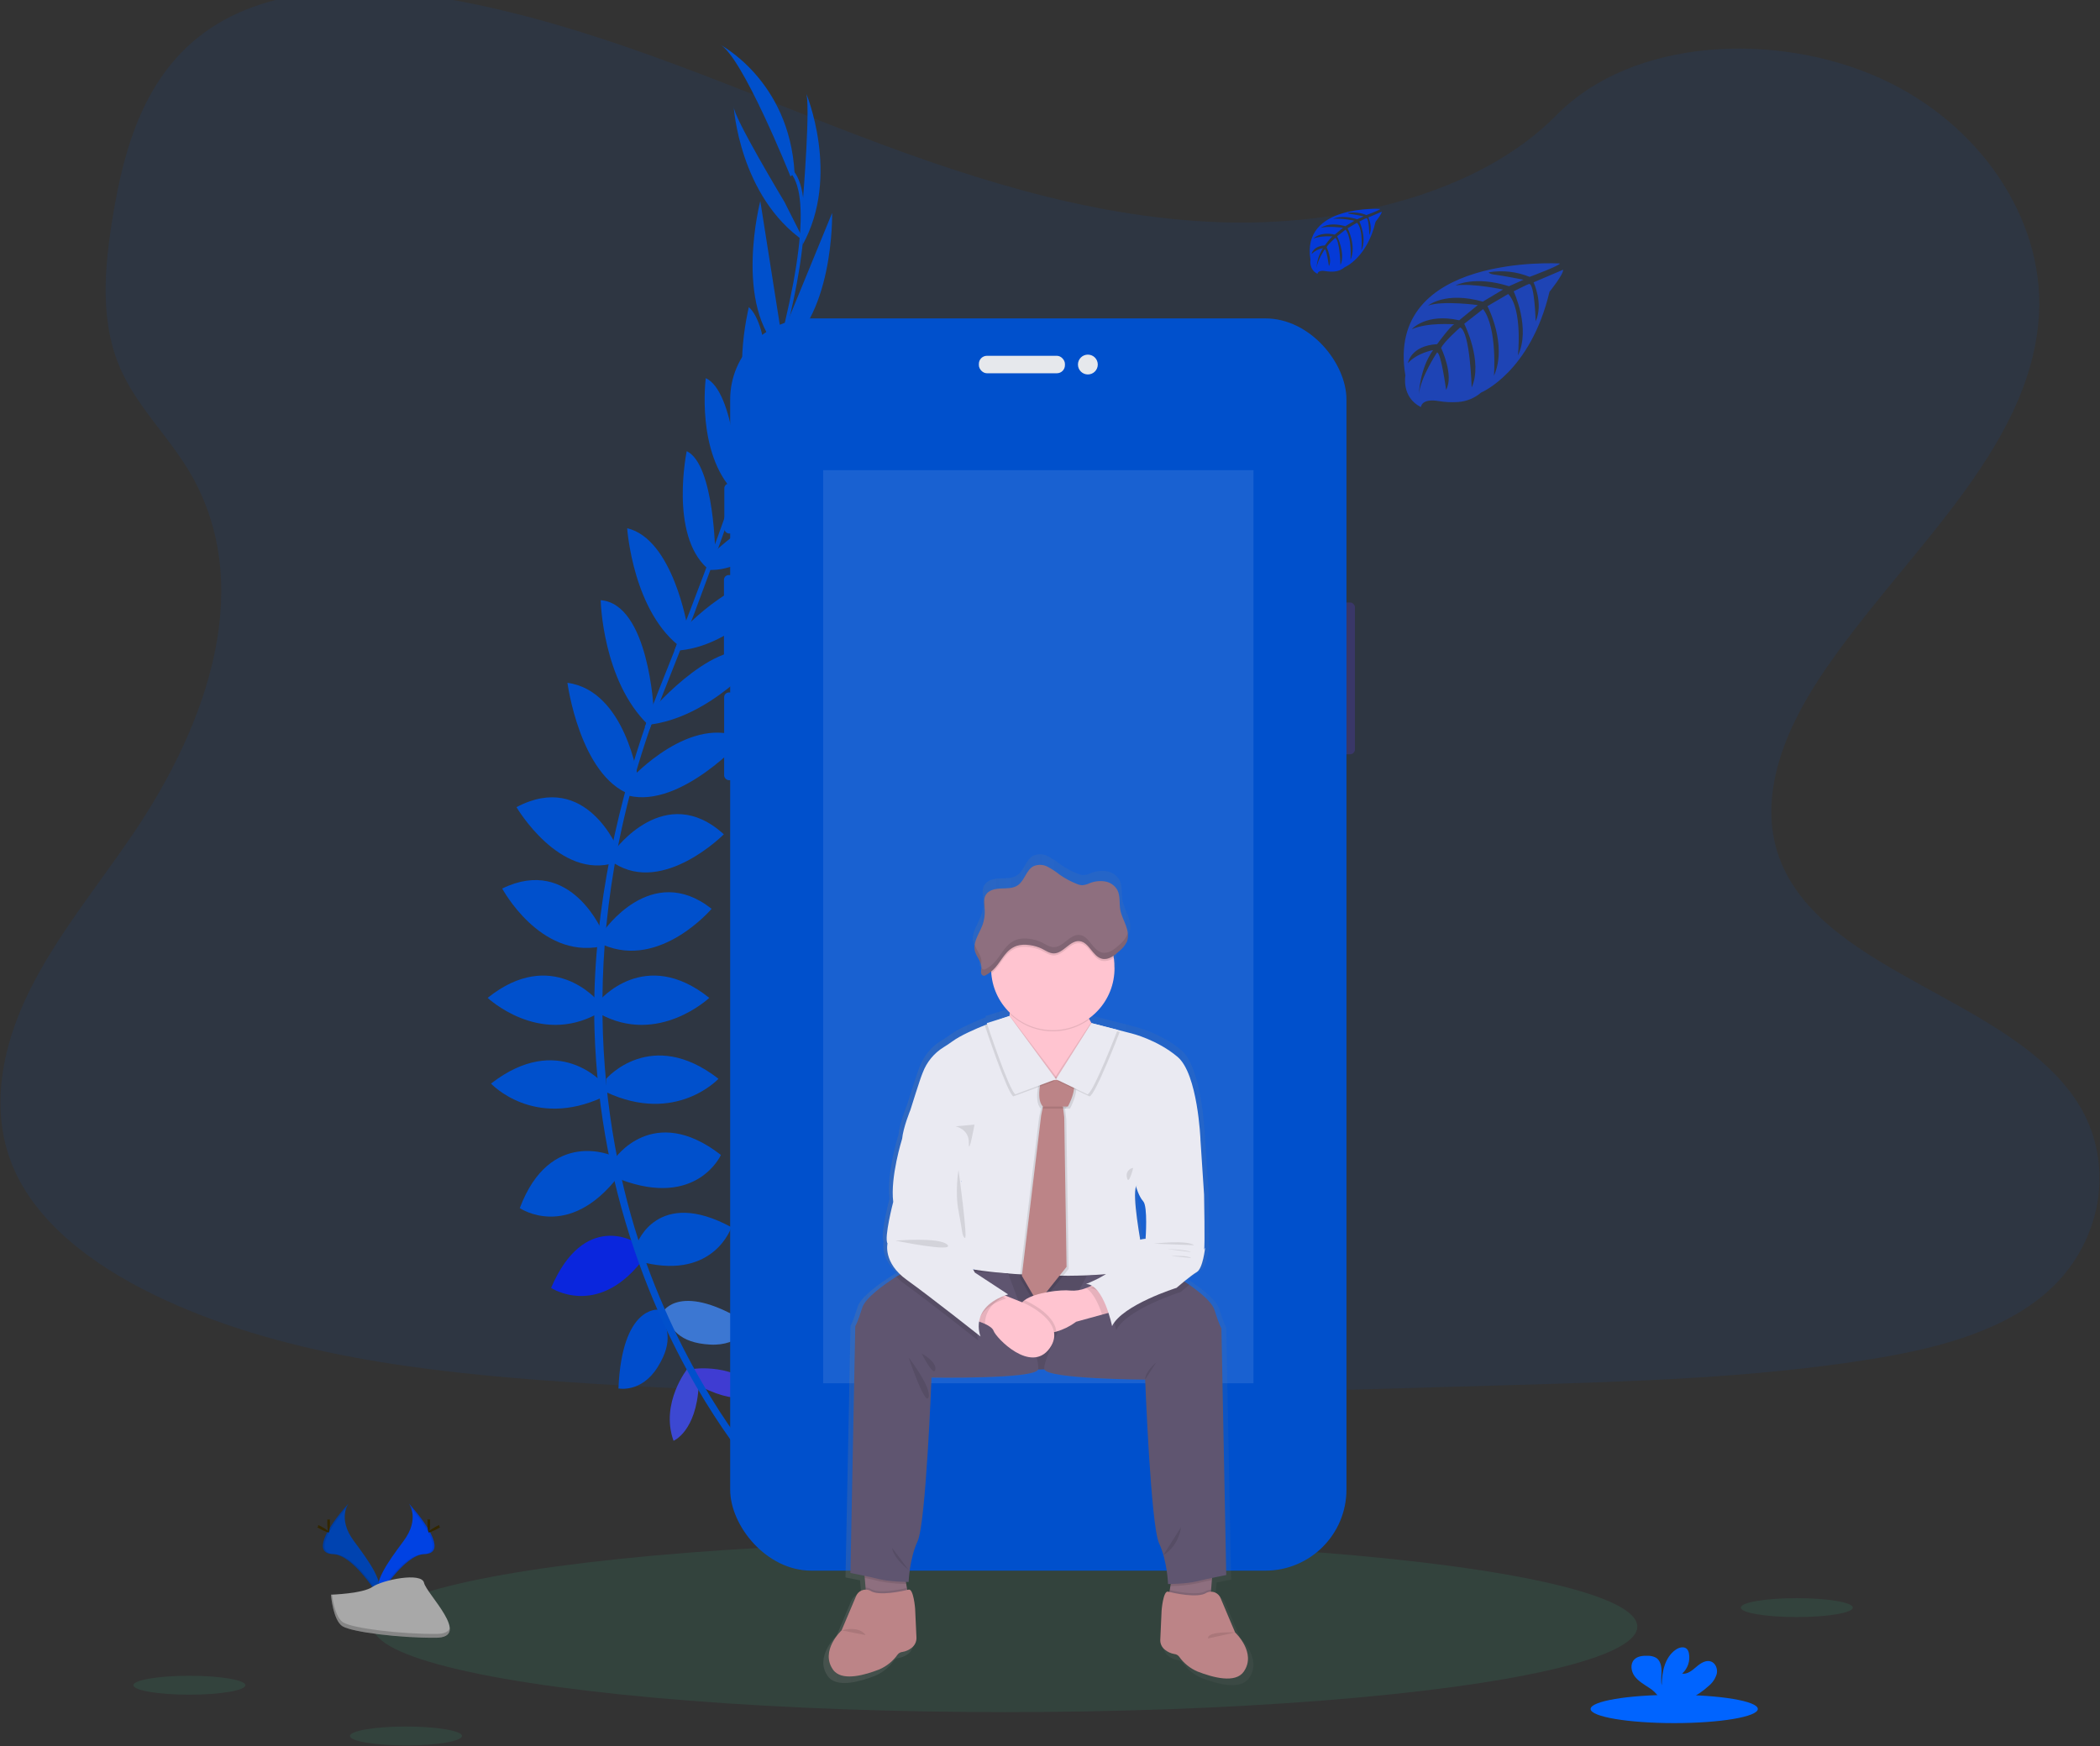 <?xml version="1.0" standalone="no"?>
<!DOCTYPE svg PUBLIC "-//W3C//DTD SVG 20010904//EN" "http://www.w3.org/TR/2001/REC-SVG-20010904/DTD/svg10.dtd">
<!-- Created using Krita: https://krita.org -->
<svg xmlns="http://www.w3.org/2000/svg" 
    xmlns:xlink="http://www.w3.org/1999/xlink"
    xmlns:krita="http://krita.org/namespaces/svg/krita"
    xmlns:sodipodi="http://sodipodi.sourceforge.net/DTD/sodipodi-0.dtd"
    width="242.4pt"
    height="201.6pt"
    viewBox="0 0 242.4 201.6">
<rect x="0" y="0" width="242.4" height="201.6" fill="#333333" stroke="none"/>
<defs>
  <linearGradient id="gradient0" gradientUnits="objectBoundingBox" x1="-0" y1="0.5" x2="1" y2="0.5" spreadMethod="pad">
   <stop stop-color="#808080" offset="0" stop-opacity="0.25"/>
   <stop stop-color="#808080" offset="0.54" stop-opacity="0.12"/>
   <stop stop-color="#808080" offset="1" stop-opacity="0.1"/>
  </linearGradient>
 </defs>
<path id="shape0" transform="matrix(0.24 0 0 0.24 0.055 -1.08)" opacity="0.1" fill="#0050cc" stroke="#000000" stroke-opacity="0" stroke-width="0" stroke-linecap="square" stroke-linejoin="bevel" d="M586.554 111.402C521.834 109.152 460.194 88.262 401.334 65.402C342.474 42.542 284.174 17.212 221.004 5.102C180.374 -2.688 133.904 -3.788 101.174 17.992C69.664 38.992 59.484 75.142 54.014 108.722C49.894 133.982 47.474 160.572 58.754 184.212C66.594 200.632 80.494 214.432 90.114 230.162C123.584 284.882 99.924 352.362 63.664 405.792C46.664 430.862 26.914 454.792 13.784 481.452C0.654 508.112 -5.416 538.702 6.074 565.922C17.454 592.922 44.584 613.162 73.974 627.412C133.664 656.362 203.974 664.642 272.584 669.332C424.414 679.722 577.044 675.222 729.274 670.722C785.614 669.052 842.194 667.362 897.614 658.652C928.394 653.812 960.164 646.142 982.514 627.602C1010.87 604.072 1017.9 564.232 998.894 534.722C967.014 485.232 878.894 472.942 856.584 419.832C844.324 390.592 856.914 358.032 874.744 330.912C912.984 272.752 977.074 221.722 980.444 155.242C982.764 109.582 951.954 63.852 904.314 42.242C854.384 19.602 785.134 22.442 748.314 59.932C710.364 98.532 643.704 113.382 586.554 111.402Z"/><ellipse id="shape1" transform="matrix(0.24 0 0 0.24 43.085 177.929)" rx="303.97" ry="41.12" cx="303.97" cy="41.12" opacity="0.1" fill="#38d39f" stroke="#000000" stroke-opacity="0" stroke-width="0" stroke-linecap="square" stroke-linejoin="bevel"/><path id="shape2" transform="matrix(0.24 0 0 0.24 79.922 157.978)" fill="#3f3cd2" stroke="#000000" stroke-opacity="0" stroke-width="0" stroke-linecap="square" stroke-linejoin="bevel" d="M0 0.326C0 0.326 21 -3.034 33.6 11.806C33.6 11.806 24.36 19.086 4.48 9.006Z"/><path id="shape3" transform="matrix(0.24 0 0 0.24 77.31 157.978)" fill="#3c48d2" stroke="#000000" stroke-opacity="0" stroke-width="0" stroke-linecap="square" stroke-linejoin="bevel" d="M8.643 0C8.643 0 -4.757 16.58 1.813 34.85C1.813 34.85 12.733 30.48 13.923 8.22Z"/><path id="shape4" transform="matrix(0.24 0 0 0.24 76.505 150.192)" fill="#3c77d2" stroke="#000000" stroke-opacity="0" stroke-width="0" stroke-linecap="square" stroke-linejoin="bevel" d="M0 5.329C0 5.329 8.4 -10.071 42 11.489C42 11.489 37.52 21.849 22.68 21.009C7.84 20.169 3.87 13.449 0 5.329Z"/><path id="shape5" transform="matrix(0.24 0 0 0.24 71.386 151.201)" fill="#004dcc" stroke="#000000" stroke-opacity="0" stroke-width="0" stroke-linecap="square" stroke-linejoin="bevel" d="M19.12 0.017C19.12 0.017 1.69 -1.983 0 37.917C0 37.917 11.05 40.217 18.9 27.587C26.75 14.957 23.5 7.897 19.12 0.017Z"/><path id="shape6" transform="matrix(0.24 0 0 0.24 73.536 140.019)" fill="#0050cc" stroke="#000000" stroke-opacity="0" stroke-width="0" stroke-linecap="square" stroke-linejoin="bevel" d="M0 14.787C0 14.787 9.8 -12.383 45.37 6.936C45.37 6.936 37.25 31.866 3.64 24.026Z"/><path id="shape7" transform="matrix(0.24 0 0 0.24 70.915 130.747)" fill="#0050cc" stroke="#000000" stroke-opacity="0" stroke-width="0" stroke-linecap="square" stroke-linejoin="bevel" d="M0 12.81C0 12.81 18.48 -14.63 51.25 10.81C51.25 10.81 39.77 36.571 2.8 22.57Z"/><path id="shape8" transform="matrix(0.24 0 0 0.24 69.974 121.86)" fill="#0050cc" stroke="#000000" stroke-opacity="0" stroke-width="0" stroke-linecap="square" stroke-linejoin="bevel" d="M0 11.2C0 11.2 21.56 -14 54 11.2C54 11.2 33.55 33.32 0 17.64Z"/><path id="shape9" transform="matrix(0.24 0 0 0.24 69.168 112.632)" fill="#0050cc" stroke="#000000" stroke-opacity="0" stroke-width="0" stroke-linecap="square" stroke-linejoin="bevel" d="M0 12.128C0 12.128 21.84 -14.202 52.93 10.728C52.93 10.728 28.28 33.968 0 18.288Z"/><path id="shape10" transform="matrix(0.24 0 0 0.24 69.638 103.008)" fill="#0050cc" stroke="#000000" stroke-opacity="0" stroke-width="0" stroke-linecap="square" stroke-linejoin="bevel" d="M0 18.901C0 18.901 23 -14.979 52.09 7.981C52.09 7.981 27.44 37.111 0 25.341Z"/><path id="shape11" transform="matrix(0.24 0 0 0.24 70.915 93.989)" fill="#0050cc" stroke="#000000" stroke-opacity="0" stroke-width="0" stroke-linecap="square" stroke-linejoin="bevel" d="M0 17.558C0 17.558 24.36 -16.042 52.65 9.718C52.65 9.718 23.8 38.838 0 23.718Z"/><path id="shape12" transform="matrix(0.24 0 0 0.24 72.564 84.584)" fill="#0050cc" stroke="#000000" stroke-opacity="0" stroke-width="0" stroke-linecap="square" stroke-linejoin="bevel" d="M1.26 21.957C1.26 21.957 30.09 -9.613 55.26 2.957C55.26 2.957 25.2 36.487 0 30.327Z"/><path id="shape13" transform="matrix(0.24 0 0 0.24 74.719 75.125)" fill="#0050cc" stroke="#000000" stroke-opacity="0" stroke-width="0" stroke-linecap="square" stroke-linejoin="bevel" d="M2.35 28.398C2.35 28.398 35.68 -10.252 55 2.628C55 2.628 30.48 32.628 0 35.678Z"/><path id="shape14" transform="matrix(0.24 0 0 0.24 77.837 66.761)" fill="#0050cc" stroke="#000000" stroke-opacity="0" stroke-width="0" stroke-linecap="square" stroke-linejoin="bevel" d="M3.91 24.991C3.91 24.991 33.05 -6.589 54.33 1.251C54.33 1.251 29.41 34.021 0 34.861Z"/><path id="shape15" transform="matrix(0.24 0 0 0.24 81.602 58.04)" fill="#0050cc" stroke="#000000" stroke-opacity="0" stroke-width="0" stroke-linecap="square" stroke-linejoin="bevel" d="M1.4 25.548C1.4 25.548 33.6 -4.692 47.6 0.628C47.6 0.628 24.36 34.228 0 32.268Z"/><path id="shape16" transform="matrix(0.24 0 0 0.24 85.03 48.208)" fill="#0050cc" stroke="#000000" stroke-opacity="0" stroke-width="0" stroke-linecap="square" stroke-linejoin="bevel" d="M0 33.475C0 33.475 27.72 -2.645 42.84 0.155C42.84 0.155 26.04 32.355 0 37.155Z"/><path id="shape17" transform="matrix(0.24 0 0 0.24 88.142 38.926)" fill="#0050cc" stroke="#000000" stroke-opacity="0" stroke-width="0" stroke-linecap="square" stroke-linejoin="bevel" d="M1 27.63C1 27.63 25.51 -0.07 38.74 0C38.74 0 19.4 37 0 36.66Z"/><path id="shape18" transform="matrix(0.24 0 0 0.24 89.647 24.588)" fill="#0050cc" stroke="#000000" stroke-opacity="0" stroke-width="0" stroke-linecap="square" stroke-linejoin="bevel" d="M3.02 57.68L26.68 0C26.68 0 27.87 52.14 0 68.38Z"/><path id="shape19" transform="matrix(0.24 0 0 0.24 92.638 10.666)" fill="#0050cc" stroke="#000000" stroke-opacity="0" stroke-width="0" stroke-linecap="square" stroke-linejoin="bevel" d="M0.16 52.08C0.16 52.08 4.08 3.92 1.56 0C1.56 0 18.49 40 0 73.36Z"/><path id="shape20" transform="matrix(0.24 0 0 0.24 63.614 142.673)" fill="#0a26dd" stroke="#000000" stroke-opacity="0" stroke-width="0" stroke-linecap="square" stroke-linejoin="bevel" d="M40.43 3.077C40.43 3.077 15.88 -12.133 0 25.077C0 25.077 21.84 39.577 43.31 12.567Z"/><path id="shape21" transform="matrix(0.24 0 0 0.24 59.998 132.884)" fill="#0050cc" stroke="#000000" stroke-opacity="0" stroke-width="0" stroke-linecap="square" stroke-linejoin="bevel" d="M44.71 2.355C44.71 2.355 14.61 -11.375 0 27.475C0 27.475 23.26 43.475 47.45 12.175Z"/><path id="shape22" transform="matrix(0.24 0 0 0.24 56.678 122.414)" fill="#0050cc" stroke="#000000" stroke-opacity="0" stroke-width="0" stroke-linecap="square" stroke-linejoin="bevel" d="M54 11.2C54 11.2 32.44 -14 0 11.2C0 11.2 20.44 33.32 54 17.64Z"/><path id="shape23" transform="matrix(0.24 0 0 0.24 56.29 112.632)" fill="#0050cc" stroke="#000000" stroke-opacity="0" stroke-width="0" stroke-linecap="square" stroke-linejoin="bevel" d="M52.93 12.128C52.93 12.128 31.08 -14.202 0 10.728C0 10.728 24.64 33.968 52.93 18.288Z"/><path id="shape24" transform="matrix(0.24 0 0 0.24 57.97 101.605)" fill="#0050cc" stroke="#000000" stroke-opacity="0" stroke-width="0" stroke-linecap="square" stroke-linejoin="bevel" d="M48.62 25.707C48.62 25.707 33.3 -12.243 0 4.077C0 4.077 18 37.737 47.27 32.007Z"/><path id="shape25" transform="matrix(0.24 0 0 0.24 59.618 92.051)" fill="#0050cc" stroke="#000000" stroke-opacity="0" stroke-width="0" stroke-linecap="square" stroke-linejoin="bevel" d="M49 25.446C49 25.446 33.78 -13.164 0 4.736C0 4.736 20.68 40.126 47.5 31.416Z"/><path id="shape26" transform="matrix(0.24 0 0 0.24 65.496 78.83)" fill="#0050cc" stroke="#000000" stroke-opacity="0" stroke-width="0" stroke-linecap="square" stroke-linejoin="bevel" d="M33.95 46.13C33.95 46.13 27.95 3.79 0 0C0 0 5.93 44.64 30.22 53.75Z"/><path id="shape27" transform="matrix(0.24 0 0 0.24 69.336 69.293)" fill="#0050cc" stroke="#000000" stroke-opacity="0" stroke-width="0" stroke-linecap="square" stroke-linejoin="bevel" d="M25.5 52.77C25.5 52.77 23.15 1.77 0 0C0 0 0.78 38.7 22.89 60Z"/><path id="shape28" transform="matrix(0.24 0 0 0.24 72.394 60.986)" fill="#0050cc" stroke="#000000" stroke-opacity="0" stroke-width="0" stroke-linecap="square" stroke-linejoin="bevel" d="M29 47.59C29 47.59 22.09 5.19 0 0C0 0 2.74 41.07 26.81 58Z"/><path id="shape29" transform="matrix(0.24 0 0 0.24 78.808 52.085)" fill="#0050cc" stroke="#000000" stroke-opacity="0" stroke-width="0" stroke-linecap="square" stroke-linejoin="bevel" d="M15.661 50.67C15.661 50.67 15.421 6.49 1.921 0C1.921 0 -6.449 40 11.751 56.31Z"/><path id="shape30" transform="matrix(0.24 0 0 0.24 81.335 43.658)" fill="#0050cc" stroke="#000000" stroke-opacity="0" stroke-width="0" stroke-linecap="square" stroke-linejoin="bevel" d="M16.425 51.91C16.425 51.91 14.525 6.41 0.555 0C0.555 0 -4.235 36 14.325 54.88Z"/><path id="shape31" transform="matrix(0.24 0 0 0.24 85.654 35.458)" fill="#0050cc" stroke="#000000" stroke-opacity="0" stroke-width="0" stroke-linecap="square" stroke-linejoin="bevel" d="M13.328 45.68C13.328 45.68 13.238 8.68 3.258 0C3.258 0 -6.662 40.54 8.118 53.12Z"/><path id="shape32" transform="matrix(0.24 0 0 0.24 86.869 23.213)" fill="#0050cc" stroke="#000000" stroke-opacity="0" stroke-width="0" stroke-linecap="square" stroke-linejoin="bevel" d="M13.415 61.59L3.716 0C3.716 0 -9.484 50.47 13.876 72.7Z"/><path id="shape33" transform="matrix(0.24 0 0 0.24 84.684 12.264)" fill="#0050cc" stroke="#000000" stroke-opacity="0" stroke-width="0" stroke-linecap="square" stroke-linejoin="bevel" d="M24.418 46C24.418 46 -0.512 4.61 0.008 0C0.008 0 2.648 43.4 34.008 65Z"/><path id="shape34" transform="matrix(0.24 0 0 0.24 83.047 5.114)" fill="#0050cc" stroke="#000000" stroke-opacity="0" stroke-width="0" stroke-linecap="square" stroke-linejoin="bevel" d="M34.16 63.57C34.16 63.57 10.64 4.76 0 0C0 0 33.6 17.08 36.12 61.89Z"/><path id="shape35" transform="matrix(0.24 0 0 0.24 87.725 19.469)" fill="#0050cc" stroke="#000000" stroke-opacity="0" stroke-width="0" stroke-linecap="square" stroke-linejoin="bevel" d="M1.61 118.05L0 117.56C19.85 52.83 24.81 11.56 13.95 1.22L15.11 0C26.61 10.91 21.95 51.7 1.61 118.05Z"/><path id="shape36" transform="matrix(0.24 0 0 0.24 74.424 46.658)" fill="#0050cc" stroke="#000000" stroke-opacity="0" stroke-width="0" stroke-linecap="square" stroke-linejoin="bevel" d="M2.37 156.28L0 155.44C2.1 149.51 4.37 143.49 6.75 137.55C27.47 85.91 45.11 37.88 56.42 1L58.49 0C47.16 36.95 29.84 86.83 9.09 138.53C6.72 144.41 4.46 150.41 2.37 156.28Z"/><path id="shape37" transform="matrix(0.24 0 0 0.24 68.589 82.834)" fill="#0050cc" stroke="#000000" stroke-opacity="0" stroke-width="0" stroke-linecap="square" stroke-linejoin="bevel" d="M76.774 361.88C76.454 361.52 44.274 325.3 21.854 263.44C8.707 227.236 1.383 189.177 0.154 150.68C-1.386 102.55 8.714 48.81 26.014 0L27.894 2.2C-10.936 111.76 4.494 205.65 24.954 262.2C47.154 323.49 78.954 359.33 79.274 359.68Z"/><rect id="shape38" transform="matrix(0.24 0 0 0.24 154.272 69.557)" fill="#3a3768" stroke="#000000" stroke-opacity="0" stroke-width="0" stroke-linecap="square" stroke-linejoin="bevel" width="8.86" height="73.02" rx="2.29" ry="2.29"/><rect id="shape39" transform="matrix(0.24 0 0 0.24 83.609 55.826)" fill="#0050cc" stroke="#000000" stroke-opacity="0" stroke-width="0" stroke-linecap="square" stroke-linejoin="bevel" width="4.97" height="24.04" rx="2.29" ry="2.29"/><rect id="shape40" transform="matrix(0.24 0 0 0.24 83.566 66.391)" fill="#0050cc" stroke="#000000" stroke-opacity="0" stroke-width="0" stroke-linecap="square" stroke-linejoin="bevel" width="5.6" height="41.84" rx="2.29" ry="2.29"/><rect id="shape41" transform="matrix(0.24 0 0 0.24 83.587 79.946)" fill="#0050cc" stroke="#000000" stroke-opacity="0" stroke-width="0" stroke-linecap="square" stroke-linejoin="bevel" width="5.33" height="42.2" rx="2.29" ry="2.29"/><rect id="shape42" transform="matrix(0.24 0 0 0.24 84.283 36.761)" fill="#0050cc" stroke="#000000" stroke-opacity="0" stroke-width="0" stroke-linecap="square" stroke-linejoin="bevel" width="296.4" height="602.39" rx="38.99" ry="38.99"/><path id="shape43" transform="matrix(0.24 0 0 0.24 88.678 40.517)" fill="#0050cc" stroke="#000000" stroke-opacity="0" stroke-width="0" stroke-linecap="square" stroke-linejoin="bevel" d="M236.28 2.45564e-11L202.28 2.45564e-11L202.28 4.09C202.28 14.797 193.597 23.476 182.89 23.47L74.76 23.47C64.053 23.476 55.37 14.797 55.37 4.09L55.37 2.45564e-11L23.54 2.45564e-11C10.539 2.45564e-11 0 10.539 0 23.54L5.68434e-14 547.51C0 560.511 10.539 571.05 23.54 571.05L236.28 571.05C249.281 571.05 259.82 560.511 259.82 547.51L259.82 23.58C259.831 17.33 257.355 11.332 252.939 6.909C248.524 2.486 242.53 -9.0233e-06 236.28 2.45564e-11Z"/><rect id="shape44" transform="matrix(0.24 0 0 0.24 112.99 41.078)" fill="#e6e8ec" stroke="#000000" stroke-opacity="0" stroke-width="0" stroke-linecap="square" stroke-linejoin="bevel" width="41.39" height="8.4" rx="3.87" ry="3.87"/><circle id="shape45" transform="matrix(0.24 0 0 0.24 124.426 40.942)" r="4.77" cx="4.77" cy="4.77" fill="#e6e8ec" stroke="#000000" stroke-opacity="0" stroke-width="0" stroke-linecap="square" stroke-linejoin="bevel"/><path id="shape46" transform="matrix(0.24 0 0 0.24 162.026 30.394)" fill="#1e44b5" stroke="#000000" stroke-opacity="0" stroke-width="0" stroke-linecap="square" stroke-linejoin="bevel" d="M75.092 0.11C75.092 0.11 -9.108 -4.97 0.812 54.03C0.812 54.03 -1.188 64.46 8.292 69.19C8.292 69.19 8.442 64.82 16.932 66.31C19.955 66.811 23.026 66.958 26.082 66.75C30.206 66.479 34.13 64.875 37.262 62.18L37.262 62.18C37.262 62.18 60.932 52.4 70.132 13.72C70.132 13.72 76.942 5.28 76.672 3.11L62.462 9.18C62.462 9.18 67.322 19.43 63.462 27.95C63.462 27.95 63.002 9.55 60.272 9.95C59.722 10.03 52.892 13.5 52.892 13.5C52.892 13.5 61.242 31.35 54.942 44.33C54.942 44.33 57.332 22.33 50.282 14.79L40.282 20.63C40.282 20.63 50.042 39.07 43.422 54.12C43.422 54.12 45.122 31.04 38.172 22.05L29.112 29.12C29.112 29.12 38.282 47.29 32.692 59.77C32.692 59.77 31.962 32.91 27.152 30.88C27.152 30.88 19.222 37.88 18.012 40.74C18.012 40.74 24.292 53.94 20.392 60.9C20.392 60.9 18.002 43 16.042 42.9C16.042 42.9 8.142 54.76 7.322 62.9C7.322 62.9 7.662 50.81 14.132 41.78C14.132 41.78 6.492 43.09 2.032 48.04C2.032 48.04 3.262 39.66 16.082 38.92C16.082 38.92 22.612 29.92 24.352 29.38C24.352 29.38 11.612 28.31 3.882 31.74C3.882 31.74 10.682 23.83 26.692 27.43L35.642 20.12C35.642 20.12 18.862 17.83 11.742 20.36C11.742 20.36 19.932 13.36 38.052 18.46L47.792 12.64C47.792 12.64 33.482 9.56 24.962 10.64C24.962 10.64 33.962 5.79 50.652 11.05L57.652 7.92C57.652 7.92 47.172 5.86 44.102 5.53C41.032 5.2 40.872 4.36 40.872 4.36C47.512 3.252 54.328 4.011 60.562 6.55C60.562 6.55 75.342 1.04 75.092 0.11Z"/><path id="shape47" transform="matrix(0.24 0 0 0.24 151.178 24.111)" fill="#053ad7" stroke="#000000" stroke-opacity="0" stroke-width="0" stroke-linecap="square" stroke-linejoin="bevel" d="M33.921 0.049C33.921 0.049 -4.079 -2.241 0.361 24.419C0.361 24.419 -0.529 29.129 3.741 31.269C3.741 31.269 3.811 29.269 7.651 29.959C9.015 30.189 10.401 30.256 11.781 30.159C13.646 30.036 15.42 29.305 16.831 28.079L16.831 28.079C16.831 28.079 27.531 23.659 31.691 6.179C31.691 6.179 34.761 2.369 34.641 1.389L28.221 4.129C28.221 4.129 30.411 8.759 28.691 12.609C28.691 12.609 28.481 4.299 27.251 4.489C27.001 4.489 23.911 6.099 23.911 6.099C23.911 6.099 27.691 14.169 24.841 20.029C24.841 20.029 25.921 10.089 22.731 6.679L18.211 9.359C18.211 9.359 22.621 17.689 19.631 24.489C19.631 24.489 20.401 14.059 17.261 9.999L13.171 13.199C13.171 13.199 17.311 21.409 14.791 27.049C14.791 27.049 14.451 14.909 12.281 13.989C12.281 13.989 8.701 17.149 8.151 18.449C8.151 18.449 10.991 24.449 9.231 27.559C9.231 27.559 8.151 19.469 7.231 19.429C7.231 19.429 3.661 24.789 3.291 28.429C3.47 25.035 4.531 21.747 6.371 18.889C4.311 19.279 2.409 20.263 0.901 21.719C0.901 21.719 1.461 17.929 7.251 17.599C7.251 17.599 10.251 13.529 10.991 13.279C10.991 13.279 5.231 12.799 1.741 14.349C1.741 14.349 4.811 10.779 12.041 12.399L16.041 9.099C16.041 9.099 8.451 8.099 5.241 9.209C5.241 9.209 8.941 6.049 17.131 8.349L21.531 5.719C21.531 5.719 15.061 4.329 11.211 4.829C11.211 4.829 15.281 2.639 22.821 5.009L25.971 3.599C25.971 3.599 21.231 2.669 19.841 2.519C18.451 2.369 18.381 1.989 18.381 1.989C21.383 1.49 24.465 1.836 27.281 2.989C27.281 2.989 34.041 0.469 33.921 0.049Z"/><rect id="shape48" transform="matrix(0.24 0 0 0.24 95.018 54.283)" opacity="0.1" fill="#ffffff" stroke="#000000" stroke-opacity="0" stroke-width="0" stroke-linecap="square" stroke-linejoin="bevel" width="206.95" height="439.24"/><path id="shape49" transform="matrix(0.24 0 0 0.24 95.032 98.628)" fill="url(#gradient0)" stroke="#000000" stroke-opacity="0" stroke-width="0" stroke-linecap="square" stroke-linejoin="bevel" d="M200.552 377.091C200.552 377.091 195.672 365.731 193.492 360.491C192.262 357.491 190.182 356.991 188.592 357.061L188.682 356.061L189.072 351.331L189.152 350.331C192.922 349.541 196.152 348.921 196.152 348.921L193.802 227.601C193.802 227.601 192.802 226.321 190.382 218.601C189.182 214.751 183.382 210.021 177.962 206.251C177.112 205.661 176.282 205.101 175.462 204.561C177.435 202.908 179.509 201.378 181.672 199.981C184.752 198.191 185.772 187.981 185.772 187.981L185.262 188.981C185.772 187.981 185.262 161.911 185.262 161.911L183.462 134.851C183.462 134.851 182.182 102.681 172.182 94.251C162.182 85.821 149.552 82.871 149.552 82.871L142.552 81.071L142.552 81.071L129.652 77.761C129.292 77.171 128.942 76.551 128.652 75.901C128.522 75.651 128.402 75.391 128.282 75.131C136.279 69.47 141.033 60.28 141.032 50.481C141.034 48.86 140.904 47.241 140.642 45.641C140.642 45.341 140.532 45.031 140.472 44.731C141.532 44.006 142.535 43.2 143.472 42.321C145 41.104 146.248 39.573 147.132 37.831L147.132 37.831C147.271 37.49 147.384 37.139 147.472 36.781C147.472 36.681 147.472 36.581 147.532 36.471C147.592 36.361 147.622 35.941 147.652 35.671C147.652 35.571 147.652 35.471 147.652 35.371C147.652 35.081 147.652 34.781 147.652 34.491C147.652 34.421 147.652 34.351 147.652 34.271C147.652 33.941 147.602 33.611 147.552 33.271C147.557 33.252 147.557 33.231 147.552 33.211L147.552 33.211C147.369 32.05 147.067 30.911 146.652 29.811C145.652 27.231 144.352 24.811 143.882 22.061C143.302 18.811 143.972 15.261 142.422 12.341C141.119 10.106 138.885 8.569 136.332 8.151C133.793 7.76 131.196 8.057 128.812 9.011C127.646 9.566 126.389 9.905 125.102 10.011C124.166 9.957 123.248 9.733 122.392 9.351C119.423 8.187 116.603 6.673 113.992 4.841C112.113 3.359 110.105 2.047 107.992 0.921C105.843 -0.2 103.305 -0.303 101.072 0.641C97.372 2.521 96.672 7.761 93.232 10.071C90.862 11.671 87.772 11.511 84.912 11.611C82.052 11.711 78.812 12.421 77.402 14.901C76.402 16.621 76.642 18.671 76.832 20.681L76.892 21.361C76.892 21.601 76.892 21.851 76.952 22.091C77.109 24.663 76.725 27.238 75.822 29.651C74.442 33.311 71.822 36.921 71.912 40.651L71.912 40.651C71.92 41.245 71.997 41.836 72.142 42.411C72.22 42.7 72.314 42.983 72.422 43.261L72.422 43.261C72.973 44.498 73.59 45.703 74.272 46.871L74.362 47.031C74.432 47.171 74.502 47.311 74.562 47.451C74.622 47.591 74.742 47.831 74.812 48.021C74.882 48.211 74.892 48.211 74.922 48.301C74.952 48.391 75.052 48.671 75.102 48.861C75.267 49.426 75.338 50.014 75.312 50.601C75.195 51.359 75.131 52.124 75.122 52.891C75.129 53.682 75.687 54.361 76.462 54.521C76.874 54.511 77.276 54.386 77.622 54.161C78.519 53.65 79.372 53.065 80.172 52.411C80.172 52.731 80.172 53.051 80.232 53.411C80.928 60.569 84.151 67.244 89.322 72.241C89.322 72.551 89.322 72.871 89.252 73.241C89.182 73.611 89.202 73.961 89.182 74.331L89.182 74.331L77.982 77.851C77.982 77.851 78.042 78.051 78.162 78.391L76.982 78.861L76.982 78.861C71.172 81.211 64.702 84.131 61.082 86.781C59.482 87.941 58.022 88.891 56.712 89.681C51.956 92.592 48.309 97.01 46.352 102.231L46.202 102.611C45.202 104.901 40.302 120.481 40.302 120.481C40.302 120.481 36.712 129.161 36.192 134.781C36.192 134.781 30.292 153.411 31.832 165.671C31.832 165.671 27.212 183.291 29.012 186.091C29.012 186.091 27.172 193.671 35.252 201.301C34.662 201.661 34.022 202.051 33.352 202.481C27.092 206.421 18.062 212.811 16.522 217.741C14.132 225.411 13.102 226.741 13.102 226.741L10.682 347.871C10.682 347.871 13.912 348.491 17.682 349.271L17.762 350.271L18.152 354.991L18.242 355.991C16.652 355.921 14.572 356.471 13.342 359.431C11.152 364.661 6.342 376.011 6.342 376.011C6.342 376.011 -4.428 386.011 2.102 395.291C2.39 395.715 2.725 396.104 3.102 396.451C7.792 400.711 17.792 397.981 24.902 395.201C28.515 393.659 31.63 391.146 33.902 387.941C34.481 387.183 35.351 386.7 36.302 386.611C37.932 386.348 39.47 385.678 40.772 384.661C42.363 383.5 43.283 381.631 43.232 379.661C43.227 379.612 43.227 379.561 43.232 379.511L42.602 365.281C42.602 365.281 41.832 355.341 39.382 355.981L38.752 356.131L38.582 355.131L38.582 355.131L38.252 353.201L38.082 352.201L39.442 352.201C39.442 352.201 39.782 340.961 43.892 332.121C48.002 323.281 50.702 251.871 50.702 251.871C50.702 251.871 101.572 252.701 103.272 247.931L103.272 247.931C104.272 247.931 105.362 247.931 106.402 247.861C108.112 252.631 156.122 252.861 156.122 252.861C156.122 252.861 158.852 324.351 162.952 333.201C163.817 335.097 164.536 337.056 165.102 339.061L165.102 339.061C166.392 343.699 167.167 348.464 167.412 353.271L168.772 353.271L168.592 354.271L168.262 356.191L168.092 357.191L167.442 357.041C165.012 356.411 164.242 366.351 164.242 366.351L163.592 380.671C163.489 382.633 164.384 384.514 165.972 385.671C167.296 386.71 168.861 387.398 170.522 387.671C171.474 387.748 172.347 388.229 172.922 388.991C175.196 392.194 178.31 394.707 181.922 396.251C189.602 399.251 200.642 402.181 204.742 396.351C211.322 387.051 200.552 377.091 200.552 377.091ZM71.252 198.751L71.252 198.751L71.372 198.751ZM151.602 157.871C151.602 157.871 152.892 162.721 155.192 165.271C157.492 167.821 156.352 183.661 156.352 183.661C155.447 183.719 154.549 183.863 153.672 184.091C151.902 173.561 150.272 161.871 151.602 157.871Z"/><path id="shape50" transform="matrix(0.24 0 0 0.24 99.684 180.552)" fill="#8e6f7f" stroke="#000000" stroke-opacity="0" stroke-width="0" stroke-linecap="square" stroke-linejoin="bevel" d="M21.61 16.13L1.5 18.13L0.94 11.4L0.55 6.77L0 0L19 1L20.51 9.69L20.83 11.58L20.84 11.58L21.61 16.13Z"/><path id="shape51" transform="matrix(0.24 0 0 0.24 134.83 180.794)" fill="#8e6f7f" stroke="#000000" stroke-opacity="0" stroke-width="0" stroke-linecap="square" stroke-linejoin="bevel" d="M21.62 0L21.07 6.76L20.69 11.39L20.12 18.12L0 16.12L0.8 11.57L1.11 9.69L2.62 1L21.62 0Z"/><path id="shape52" transform="matrix(0.24 0 0 0.24 104.882 146.561)" fill="#5f5570" stroke="#000000" stroke-opacity="0" stroke-width="0" stroke-linecap="square" stroke-linejoin="bevel" d="M125.09 45.25L65.29 48.06C62.57 48.193 59.85 48.193 57.13 48.06L0 45.26L0 0L125.09 0Z"/><path id="shape53" transform="matrix(0.24 0 0 0.24 104.882 146.561)" opacity="0.1" fill="#000000" stroke="#000000" stroke-opacity="0" stroke-width="0" stroke-linecap="square" stroke-linejoin="bevel" d="M125.09 45.25L65.29 48.06C62.57 48.193 59.85 48.193 57.13 48.06L0 45.26L0 0L125.09 0Z"/><path id="shape54" transform="matrix(0.24 0 0 0.24 104.127 117.295)" fill="#eaeaf2" stroke="#000000" stroke-opacity="0" stroke-width="0" stroke-linecap="square" stroke-linejoin="bevel" d="M51.656 0C51.656 0 31.736 6.69 24.236 12.19C22.676 13.33 21.236 14.27 19.976 15.04C15.344 17.896 11.8 22.218 9.906 27.32C9.856 27.46 9.806 27.58 9.756 27.69C8.756 29.94 4.006 45.19 4.006 45.19C4.006 45.19 0.506 53.69 0.006 59.19C-0.494 64.69 28.506 79.44 28.506 79.44C28.506 79.44 14.506 109.94 20.756 117.69C27.006 125.44 118.256 129.19 116.256 117.69C114.256 106.19 110.756 87.19 112.506 81.94L143.506 59.44C143.506 59.44 142.256 27.94 132.506 19.69C122.756 11.44 110.506 8.44 110.506 8.44L91.096 3.44C91.096 3.44 84.256 20.44 76.756 22.69C69.256 24.94 52.826 14.55 51.656 0Z"/><path id="shape55" transform="matrix(0.24 0 0 0.24 117.715 124.166)" opacity="0.1" fill="#000000" stroke="#000000" stroke-opacity="0" stroke-width="0" stroke-linecap="square" stroke-linejoin="bevel" d="M23.02 0C23.02 0 14.56 7.06 10.12 0C10.12 0 6.12 11.94 10.12 15.94L9.97 16.75L9.26 20.31L0 97.31L7.62 110.46L21.49 93.06L20.37 21.06L19.87 16.93L19.75 15.93L22.12 15.93C22.12 15.93 28.41 5.06 23.02 0Z"/><path id="shape56" transform="matrix(0.24 0 0 0.24 118.195 124.166)" opacity="0.1" fill="#000000" stroke="#000000" stroke-opacity="0" stroke-width="0" stroke-linecap="square" stroke-linejoin="bevel" d="M23.02 0C23.02 0 14.56 7.06 10.12 0C10.12 0 6.12 11.94 10.12 15.94L9.97 16.75L9.26 20.31L0 97.31L7.62 110.46L21.49 93.06L20.37 21.06L19.87 16.93L19.75 15.93L22.12 15.93C22.12 15.93 28.41 5.06 23.02 0Z"/><path id="shape57" transform="matrix(0.24 0 0 0.24 117.95 126.974)" fill="#bc8487" stroke="#000000" stroke-opacity="0" stroke-width="0" stroke-linecap="square" stroke-linejoin="bevel" d="M21.51 80.37L7.64 97.74L0 84.66L9.27 7.62L9.98 4.06L10.14 3.24L11.39 0L19.77 3.24L19.89 4.24L20.39 8.37L21.51 80.37Z"/><path id="shape58" transform="matrix(0.24 0 0 0.24 99.684 180.55)" opacity="0.1" fill="#000000" stroke="#000000" stroke-opacity="0" stroke-width="0" stroke-linecap="square" stroke-linejoin="bevel" d="M20.51 9.69C16.195 9.662 11.892 9.224 7.66 8.38C5.57 7.86 2.95 7.28 0.56 6.77L0 0L19 1Z"/><path id="shape59" transform="matrix(0.24 0 0 0.24 98.162 146.549)" fill="#5f5570" stroke="#000000" stroke-opacity="0" stroke-width="0" stroke-linecap="square" stroke-linejoin="bevel" d="M90.24 48.2C88.58 52.87 39 52.05 39 52.05C39 52.05 36.34 122.05 32.34 130.72C28.34 139.39 28 150.38 28 150.38C28 150.38 19.34 150.38 14 149.05C8.66 147.72 0 146.05 0 146.05L2.34 27.3C2.34 27.3 3.34 26.05 5.67 18.54C7.17 13.71 15.97 7.45 22.06 3.54C25.46 1.4 28 0 28 0L57.58 1.2L75.84 1.94C75.84 1.94 91.91 43.53 90.24 48.2Z"/><path id="shape60" transform="matrix(0.24 0 0 0.24 99.907 183.286)" opacity="0.1" fill="#000000" stroke="#000000" stroke-opacity="0" stroke-width="0" stroke-linecap="square" stroke-linejoin="bevel" d="M20.69 4.73L0.57 6.73L0 0C0.754 0.021 1.497 0.184 2.19 0.48C5.86 3.12 16.35 1.02 19.9 0.18L19.9 0.18Z"/><path id="shape61" transform="matrix(0.24 0 0 0.24 95.659 183.517)" fill="#bc8487" stroke="#000000" stroke-opacity="0" stroke-width="0" stroke-linecap="square" stroke-linejoin="bevel" d="M42.191 23.218C42.239 25.144 41.339 26.972 39.781 28.108C38.515 29.101 37.019 29.758 35.431 30.018C34.504 30.097 33.656 30.571 33.101 31.318C30.878 34.453 27.833 36.913 24.301 38.428C17.371 41.148 7.621 43.818 3.051 39.648C2.674 39.312 2.338 38.933 2.051 38.518C-4.319 29.398 6.181 19.638 6.181 19.638C6.181 19.638 10.921 8.518 13.051 3.398C13.517 2.054 14.532 0.972 15.843 0.423C17.154 -0.127 18.637 -0.092 19.921 0.518C23.921 3.398 36.051 0.638 38.421 0.028C40.791 -0.582 41.551 9.138 41.551 9.138L42.191 23.068C42.186 23.117 42.186 23.168 42.191 23.218Z"/><path id="shape62" transform="matrix(0.24 0 0 0.24 135.098 180.792)" opacity="0.1" fill="#000000" stroke="#000000" stroke-opacity="0" stroke-width="0" stroke-linecap="square" stroke-linejoin="bevel" d="M20.51 0L19.95 6.76C17.56 7.27 14.95 7.85 12.84 8.37C8.611 9.215 4.312 9.657 0 9.69L1.51 1Z"/><path id="shape63" transform="matrix(0.24 0 0 0.24 120.535 146.801)" fill="#5f5570" stroke="#000000" stroke-opacity="0" stroke-width="0" stroke-linecap="square" stroke-linejoin="bevel" d="M87.54 146C87.54 146 78.88 147.67 73.54 149C68.2 150.33 59.54 150.33 59.54 150.33C59.54 150.33 59.21 139.33 55.21 130.67C51.21 122.01 48.54 52 48.54 52C48.54 52 1.76 51.73 0.09 47.06C-1.58 42.39 20.48 2.06 20.48 2.06L33.93 1.36L59.54 0C59.54 0 64.54 2.72 69.78 6.39C75.02 10.06 80.71 14.72 81.88 18.49C84.21 26 85.21 27.25 85.21 27.25Z"/><path id="shape64" transform="matrix(0.24 0 0 0.24 134.83 183.526)" opacity="0.1" fill="#000000" stroke="#000000" stroke-opacity="0" stroke-width="0" stroke-linecap="square" stroke-linejoin="bevel" d="M20.69 0L20.13 6.73L0 4.73L0.8 0.18C4.35 1.03 14.8 3.12 18.5 0.48C19.193 0.184 19.936 0.021 20.69 0Z"/><path id="shape65" transform="matrix(0.24 0 0 0.24 133.928 183.754)" fill="#bc8487" stroke="#000000" stroke-opacity="0" stroke-width="0" stroke-linecap="square" stroke-linejoin="bevel" d="M22.257 0.528C23.542 -0.086 25.028 -0.122 26.342 0.428C27.655 0.977 28.672 2.061 29.137 3.408C31.257 8.528 36.007 19.657 36.007 19.657C36.007 19.657 46.507 29.407 40.137 38.528C36.137 44.248 25.377 41.377 17.897 38.438C14.361 36.929 11.315 34.467 9.097 31.328C8.539 30.579 7.687 30.106 6.757 30.027C5.132 29.745 3.605 29.057 2.317 28.027C0.779 26.89 -0.087 25.058 0.007 23.148L0.637 9.148C0.637 9.148 1.387 -0.582 3.757 0.028C6.127 0.638 18.257 3.408 22.257 0.528Z"/><path id="shape66" transform="matrix(0.24 0 0 0.24 116.038 115.027)" fill="#ffc4d0" stroke="#000000" stroke-opacity="0" stroke-width="0" stroke-linecap="square" stroke-linejoin="bevel" d="M45.11 17.889L24.92 39.289L24.36 39.889L23.63 39.459C19.41 36.959 -1.7 24.219 0.11 20.389C1.11 18.209 1.7 13.669 2.01 9.759C2.01 9.289 2.07 8.829 2.11 8.379C2.31 5.289 2.36 2.889 2.36 2.889C2.36 2.889 40.36 -3.611 38.86 2.889C38.25 5.519 39.16 8.479 40.45 11.069C40.83 11.819 41.25 12.529 41.66 13.199C42.669 14.861 43.824 16.43 45.11 17.889Z"/><path id="shape67" transform="matrix(0.24 0 0 0.24 116.544 115.027)" opacity="0.1" fill="#000000" stroke="#000000" stroke-opacity="0" stroke-width="0" stroke-linecap="square" stroke-linejoin="bevel" d="M38.34 11.069C26.63 19.698 10.39 18.559 0 8.379C0.2 5.289 0.25 2.889 0.25 2.889C0.25 2.889 38.25 -3.611 36.75 2.889C36.17 5.539 37.05 8.479 38.34 11.069Z"/><path id="shape68" transform="matrix(0.24 0 0 0.24 114.395 104.459)" fill="#ffc4d0" stroke="#000000" stroke-opacity="0" stroke-width="0" stroke-linecap="square" stroke-linejoin="bevel" d="M59.365 30.215C59.593 46.215 47.092 59.513 31.109 60.274C15.125 61.035 1.418 48.984 0.125 33.035C0.045 32.101 0.005 31.161 0.005 30.215C-0.192 19.487 5.419 9.488 14.678 4.066C23.937 -1.355 35.403 -1.355 44.662 4.066C53.921 9.488 59.532 19.487 59.335 30.215Z"/><path id="shape69" transform="matrix(0.24 0 0 0.24 114.415 104.525)" opacity="0.1" fill="#000000" stroke="#000000" stroke-opacity="0" stroke-width="0" stroke-linecap="square" stroke-linejoin="bevel" d="M58.911 25.2C57.35 26.473 55.321 27.021 53.331 26.71C48.751 25.71 47.181 18.71 42.501 18.23C37.821 17.75 34.711 24.23 29.971 24.1C27.971 24.05 26.171 22.74 24.331 21.83C21.111 20.24 15.811 19.27 12.331 20.47C7.101 22.26 5.331 27.1 1.991 30.95C1.421 31.606 0.795 32.212 0.121 32.76C0.041 31.827 0.001 30.887 0.001 29.94C-0.14 14.373 11.776 1.343 27.294 0.097C42.812 -1.15 56.655 9.81 59.001 25.2Z"/><path id="shape70" transform="matrix(0.24 0 0 0.24 112.482 99.849)" fill="#8e6f7f" stroke="#000000" stroke-opacity="0" stroke-width="0" stroke-linecap="square" stroke-linejoin="bevel" d="M32.386 40.321C34.226 41.221 35.986 42.541 38.026 42.591C42.756 42.711 45.846 36.201 50.546 36.711C55.246 37.221 56.796 44.161 61.396 45.191C64.486 45.891 67.396 43.581 69.706 41.431C71.198 40.242 72.416 38.745 73.276 37.041C74.276 34.561 73.756 31.701 72.826 29.181C71.896 26.661 70.586 24.241 70.126 21.591C69.566 18.411 70.216 14.931 68.706 12.071C67.441 9.883 65.26 8.378 62.766 7.971C60.292 7.587 57.761 7.874 55.436 8.801C54.303 9.351 53.08 9.69 51.826 9.801C50.911 9.745 50.013 9.525 49.176 9.151C46.284 8.011 43.538 6.531 40.996 4.741C39.173 3.287 37.222 2.001 35.166 0.901C33.074 -0.197 30.599 -0.297 28.426 0.631C24.826 2.471 24.136 7.631 20.786 9.861C18.476 11.421 15.466 11.261 12.686 11.371C9.906 11.481 6.686 12.151 5.366 14.581C4.186 16.671 4.776 19.241 4.926 21.631C5.075 24.148 4.697 26.669 3.816 29.031C2.266 33.171 -0.884 37.251 0.236 41.531C0.966 44.341 3.486 46.671 3.336 49.531C3.218 50.269 3.154 51.014 3.146 51.761C3.153 52.536 3.698 53.202 4.456 53.361C4.857 53.356 5.247 53.231 5.576 53.001C7.238 52.071 8.73 50.864 9.986 49.431C13.366 45.571 15.116 40.741 20.346 38.951C23.876 37.781 29.166 38.721 32.386 40.321Z"/><path id="shape71" transform="matrix(0.24 0 0 0.24 117.715 148.157)" fill="#ffc4d0" stroke="#000000" stroke-opacity="0" stroke-width="0" stroke-linecap="square" stroke-linejoin="bevel" d="M44.992 13.6L39.592 15.07L27.122 18.5C24.235 20.65 20.987 22.265 17.532 23.27C9.902 25.2 4.971 21 0.871 14.5C-0.779 11.9 0.051 9.82 2.212 8.19C7.412 4.26 20.271 2.98 24.212 3.5C26.799 3.711 29.4 3.306 31.802 2.32C33.506 1.7 35.15 0.923 36.712 0Z"/><path id="shape72" transform="matrix(0.24 0 0 0.24 125.357 148.15)" opacity="0.1" fill="#000000" stroke="#000000" stroke-opacity="0" stroke-width="0" stroke-linecap="square" stroke-linejoin="bevel" d="M13.15 13.63L7.75 15.1C6.2 10.43 3.65 4.57 0 2.32C1.705 1.7 3.348 0.923 4.91 0Z"/><path id="shape73" transform="matrix(0.24 0 0 0.24 125.844 146.801)" opacity="0.1" fill="#000000" stroke="#000000" stroke-opacity="0" stroke-width="0" stroke-linecap="square" stroke-linejoin="bevel" d="M47.64 6.39C45.4 8.2 43.5 9.85 43.5 9.85C43.5 9.85 17.5 18 12.5 28.25C12.5 28.25 8.5 8.25 0 8C0 8 9.15 4.41 11.79 1.34L37.42 0C37.42 0 42.42 2.72 47.64 6.39Z"/><path id="shape74" transform="matrix(0.24 0 0 0.24 125.364 129.521)" fill="#eaeaf2" stroke="#000000" stroke-opacity="0" stroke-width="0" stroke-linecap="square" stroke-linejoin="bevel" d="M49.25 0L55 8.5L56.75 35C56.75 35 57.25 60.5 56.75 61.5L57.25 60.5C57.25 60.5 56.25 70.5 53.25 72.25C50.25 74 43.5 79.85 43.5 79.85C43.5 79.85 17.5 88 12.5 98.25C12.5 98.25 8.5 78.25 0 78C0 78 12.75 73 12.5 69.75C12.5 69.75 22.25 61 23 58.75C23.75 56.5 28.62 56.25 28.62 56.25C28.62 56.25 29.75 40.75 27.5 38.25C25.25 35.75 24 31 24 31Z"/><path id="shape75" transform="matrix(0.24 0 0 0.24 117.715 150.115)" opacity="0.1" fill="#000000" stroke="#000000" stroke-opacity="0" stroke-width="0" stroke-linecap="square" stroke-linejoin="bevel" d="M17.532 15.08C9.902 17.01 4.971 12.81 0.871 6.31C-0.779 3.71 0.051 1.63 2.212 0L2.991 0.31C2.991 0.31 16.741 6.27 17.532 15.08Z"/><path id="shape76" transform="matrix(0.24 0 0 0.24 111.833 149.321)" fill="#ffc4d0" stroke="#000000" stroke-opacity="0" stroke-width="0" stroke-linecap="square" stroke-linejoin="bevel" d="M38.88 26.38C29.88 38.88 13.13 21.5 11.88 18C11.43 16.73 9.72 15.6 7.75 14.69C5.251 13.598 2.657 12.738 0 12.12L14.88 0L17.73 1.14L26.5 4.65C26.5 4.65 47.88 13.88 38.88 26.38Z"/><path id="shape77" transform="matrix(0.24 0 0 0.24 111.828 149.321)" opacity="0.1" fill="#000000" stroke="#000000" stroke-opacity="0" stroke-width="0" stroke-linecap="square" stroke-linejoin="bevel" d="M17.75 1.14C9.55 5.04 7.8 10.65 7.75 14.69C5.251 13.598 2.657 12.738 0 12.12L14.88 0Z"/><path id="shape78" transform="matrix(0.24 0 0 0.24 103.464 146.561)" opacity="0.1" fill="#000000" stroke="#000000" stroke-opacity="0" stroke-width="0" stroke-linecap="square" stroke-linejoin="bevel" d="M39.5 34.25C39.5 34.25 15.5 15.25 4 7C2.561 5.975 1.222 4.816 0 3.54C3.4 1.4 5.94 0 5.94 0L35.52 1.2C36.31 2.57 36.78 3.5 36.78 3.5L52.78 14C33.5 20.25 39.5 34.25 39.5 34.25Z"/><path id="shape79" transform="matrix(0.24 0 0 0.24 102.347 130.841)" fill="#eaeaf2" stroke="#000000" stroke-opacity="0" stroke-width="0" stroke-linecap="square" stroke-linejoin="bevel" d="M12.154 0L7.404 2.75C7.404 2.75 1.654 21 3.154 33C3.154 33 -1.346 50.25 0.404 53C0.404 53 -1.846 62.25 9.654 70.5C21.154 78.75 45.154 97.75 45.154 97.75C45.154 97.75 39.154 83.75 58.404 77.5L42.404 67C42.404 67 37.034 56.34 31.904 54C31.904 54 27.904 50 30.404 47.25C32.904 44.5 34.904 41.5 34.904 38.75C34.904 36 35.904 23 35.904 23L38.904 9Z"/><path id="shape80" transform="matrix(0.24 0 0 0.24 120.346 126.972)" opacity="0.1" fill="#000000" stroke="#000000" stroke-opacity="0" stroke-width="0" stroke-linecap="square" stroke-linejoin="bevel" d="M9.91 4.24L0.16 4.24C0.101 4.185 0.048 4.125 0 4.06L0.16 3.24L1.41 0L9.79 3.24Z"/><path id="shape81" transform="matrix(0.24 0 0 0.24 119.957 123.926)" fill="#bc8487" stroke="#000000" stroke-opacity="0" stroke-width="0" stroke-linecap="square" stroke-linejoin="bevel" d="M14.678 0C14.678 0 6.218 7.06 1.778 0C1.778 0 -2.222 11.94 1.778 15.94L13.778 15.94C13.778 15.94 20.068 5.06 14.678 0Z"/><path id="shape82" transform="matrix(0.24 0 0 0.24 122.124 118.361)" opacity="0.1" fill="#000000" stroke="#000000" stroke-opacity="0" stroke-width="0" stroke-linecap="square" stroke-linejoin="bevel" d="M17.09 0L29.69 3.25C29.69 3.25 17.75 34.25 15.12 34.25L0 27Z"/><path id="shape83" transform="matrix(0.24 0 0 0.24 121.709 118.037)" opacity="0.1" fill="#000000" stroke="#000000" stroke-opacity="0" stroke-width="0" stroke-linecap="square" stroke-linejoin="bevel" d="M21.48 5.35L1.29 26.75L0.73 27.35L0 26.92L17.65 0L18.08 0.71C19.076 2.353 20.214 3.905 21.48 5.35Z"/><path id="shape84" transform="matrix(0.24 0 0 0.24 121.884 118.121)" fill="#eaeaf2" stroke="#000000" stroke-opacity="0" stroke-width="0" stroke-linecap="square" stroke-linejoin="bevel" d="M17.09 0L29.69 3.25C29.69 3.25 17.75 34.25 15.12 34.25L0 27Z"/><path id="shape85" transform="matrix(0.24 0 0 0.24 113.664 117.535)" opacity="0.1" fill="#000000" stroke="#000000" stroke-opacity="0" stroke-width="0" stroke-linecap="square" stroke-linejoin="bevel" d="M10.92 0L0 3.44C0 3.44 10.75 35.94 13.75 37.69L33.25 30.44Z"/><path id="shape86" transform="matrix(0.24 0 0 0.24 116.038 117.223)" opacity="0.1" fill="#000000" stroke="#000000" stroke-opacity="0" stroke-width="0" stroke-linecap="square" stroke-linejoin="bevel" d="M24.919 30.14L24.359 30.74C24.359 30.74 -1.891 15.49 0.109 11.24C1.109 9.06 1.699 4.52 2.009 0.61L2.009 0Z"/><path id="shape87" transform="matrix(0.24 0 0 0.24 113.904 117.295)" fill="#eaeaf2" stroke="#000000" stroke-opacity="0" stroke-width="0" stroke-linecap="square" stroke-linejoin="bevel" d="M10.92 0L0 3.44C0 3.44 10.75 35.94 13.75 37.69L33.25 30.44Z"/><path id="shape88" transform="matrix(0.24 0 0 0.24 110.282 129.838)" opacity="0.1" fill="#000000" stroke="#000000" stroke-opacity="0" stroke-width="0" stroke-linecap="square" stroke-linejoin="bevel" d="M0 0.83C0 0.83 6.58 2 6.46 8.83C6.34 15.66 9.17 0 9.17 0Z"/><path id="shape89" transform="matrix(0.24 0 0 0.24 110.447 135.077)" opacity="0.1" fill="#000000" stroke="#000000" stroke-opacity="0" stroke-width="0" stroke-linecap="square" stroke-linejoin="bevel" d="M0.813 0C0.813 0 -1.017 10.33 0.813 19.67C2.643 29.01 2.483 32.17 3.903 32.67C5.323 33.17 0.813 0 0.813 0Z"/><path id="shape90" transform="matrix(0.24 0 0 0.24 130.043 134.837)" opacity="0.1" fill="#000000" stroke="#000000" stroke-opacity="0" stroke-width="0" stroke-linecap="square" stroke-linejoin="bevel" d="M3.164 0C2.102 0.135 1.153 0.733 0.574 1.635C-0.005 2.536 -0.155 3.647 0.164 4.67C1.004 8.85 3.164 0 3.164 0Z"/><path id="shape91" transform="matrix(0.24 0 0 0.24 103.363 143.132)" opacity="0.1" fill="#000000" stroke="#000000" stroke-opacity="0" stroke-width="0" stroke-linecap="square" stroke-linejoin="bevel" d="M0 0.437C0 0.437 21.43 -1.393 25 2.437C28.57 6.267 0 0.437 0 0.437Z"/><path id="shape92" transform="matrix(0.24 0 0 0.24 133.202 143.423)" opacity="0.1" fill="#000000" stroke="#000000" stroke-opacity="0" stroke-width="0" stroke-linecap="square" stroke-linejoin="bevel" d="M0 0.674C0 0.674 15.67 -1.256 19.34 1.414"/><path id="shape93" transform="matrix(0.24 0 0 0.24 134.724 144.197)" opacity="0.1" fill="#000000" stroke="#000000" stroke-opacity="0" stroke-width="0" stroke-linecap="square" stroke-linejoin="bevel" d="M0 0C0 0 9.33 0.33 11.5 1.5"/><path id="shape94" transform="matrix(0.24 0 0 0.24 135.163 144.992)" opacity="0.1" fill="#000000" stroke="#000000" stroke-opacity="0" stroke-width="0" stroke-linecap="square" stroke-linejoin="bevel" d="M0 0.036C0 0.036 8.5 -0.294 9.67 1.036"/><path id="shape95" transform="matrix(0.24 0 0 0.24 106.394 156.281)" opacity="0.1" fill="#000000" stroke="#000000" stroke-opacity="0" stroke-width="0" stroke-linecap="square" stroke-linejoin="bevel" d="M0 0C0 0 7.28 3.79 6.54 7.66C5.8 11.53 0 0 0 0Z"/><path id="shape96" transform="matrix(0.24 0 0 0.24 104.882 156.722)" opacity="0.1" fill="#000000" stroke="#000000" stroke-opacity="0" stroke-width="0" stroke-linecap="square" stroke-linejoin="bevel" d="M0 0C0 0 11.11 14.41 9.6 19.16C8.09 23.91 0 0 0 0Z"/><path id="shape97" transform="matrix(0.24 0 0 0.24 132.179 157.296)" opacity="0.1" fill="#000000" stroke="#000000" stroke-opacity="0" stroke-width="0" stroke-linecap="square" stroke-linejoin="bevel" d="M5.353 0C5.353 0 -0.147 4.53 0.003 8.27"/><path id="shape98" transform="matrix(0.24 0 0 0.24 102.984 178.721)" opacity="0.1" fill="#000000" stroke="#000000" stroke-opacity="0" stroke-width="0" stroke-linecap="square" stroke-linejoin="bevel" d="M0 0C0 0 0 4.25 7.87 10.5"/><path id="shape99" transform="matrix(0.24 0 0 0.24 134.282 176.321)" opacity="0.1" fill="#000000" stroke="#000000" stroke-opacity="0" stroke-width="0" stroke-linecap="square" stroke-linejoin="bevel" d="M8.5 0C8.5 0 7.66 8.84 0 13.42"/><g id="group0" transform="matrix(0.24 0 0 0.24 4.75022211048781e-06 0)" opacity="0.1" fill="none">
  <path id="shape100" transform="translate(473.35, 432.53)" fill="#000000" stroke="#000000" stroke-opacity="0" stroke-width="0" stroke-linecap="square" stroke-linejoin="bevel" d="M0.25 2.1C0.25 1.41 0.13 0.7 0.07 0C-0.058 1.527 -0.011 3.064 0.21 4.58C0.278 3.755 0.292 2.927 0.25 2.1Z"/>
  <path id="shape101" transform="translate(468.677, 454.16)" fill="#000000" stroke="#000000" stroke-opacity="0" stroke-width="0" stroke-linecap="square" stroke-linejoin="bevel" d="M3.333 8.41C3.483 5.51 0.963 3.18 0.233 0.41C0.196 0.276 0.169 0.139 0.153 0C-0.075 1.128 -0.048 2.294 0.233 3.41C0.823 5.7 2.603 7.66 3.163 9.88C3.213 9.36 3.313 8.89 3.333 8.41Z"/>
  <path id="shape102" transform="translate(471.86, 448.54)" fill="#000000" stroke="#000000" stroke-opacity="0" stroke-width="0" stroke-linecap="square" stroke-linejoin="bevel" d="M70.09 1.54C69.228 3.242 68.01 4.739 66.52 5.93C64.19 8.08 61.3 10.39 58.21 9.69C53.62 8.69 52.04 1.69 47.36 1.21C42.68 0.73 39.57 7.21 34.84 7.08C32.84 7.03 31.04 5.72 29.2 4.81C25.98 3.22 20.69 2.25 17.2 3.45C11.97 5.24 10.2 10.08 6.84 13.93C5.586 15.363 4.098 16.574 2.44 17.51C2.104 17.732 1.712 17.853 1.31 17.86C0.799 17.791 0.367 17.445 0.19 16.96L0.19 17.03C0.072 17.771 0.009 18.52 0 19.27C0.012 20.041 0.555 20.701 1.31 20.86C1.712 20.853 2.104 20.732 2.44 20.51C4.098 19.574 5.586 18.363 6.84 16.93C10.22 13.08 11.97 8.24 17.2 6.45C20.73 5.25 26.02 6.22 29.2 7.81C31.04 8.72 32.8 10.03 34.84 10.08C39.57 10.2 42.66 3.69 47.36 4.21C52.06 4.73 53.62 11.65 58.21 12.69C61.3 13.39 64.21 11.08 66.52 8.93C68.01 7.739 69.228 6.242 70.09 4.54C70.647 3.095 70.796 1.524 70.52 0C70.435 0.528 70.291 1.045 70.09 1.54Z"/>
 </g><path id="shape103" transform="matrix(0.24 0 0 0.24 97.145 188.073)" opacity="0.1" fill="#000000" stroke="#000000" stroke-opacity="0" stroke-width="0" stroke-linecap="square" stroke-linejoin="bevel" d="M0 0.664C0 0.664 8.17 -1.856 11.56 2.924"/><path id="shape104" transform="matrix(0.24 0 0 0.24 139.446 188.455)" opacity="0.1" fill="#000000" stroke="#000000" stroke-opacity="0" stroke-width="0" stroke-linecap="square" stroke-linejoin="bevel" d="M13.015 0.072C13.015 0.072 -0.515 -0.718 0.015 2.942"/><ellipse id="shape105" transform="matrix(0.24 0 0 0.24 200.938 184.51)" rx="26.93" ry="4.55" cx="26.93" cy="4.55" opacity="0.1" fill="#38d39f" stroke="#000000" stroke-opacity="0" stroke-width="0" stroke-linecap="square" stroke-linejoin="bevel"/><ellipse id="shape106" transform="matrix(0.24 0 0 0.24 15.398 193.471)" rx="26.93" ry="4.55" cx="26.93" cy="4.55" opacity="0.1" fill="#38d39f" stroke="#000000" stroke-opacity="0" stroke-width="0" stroke-linecap="square" stroke-linejoin="bevel"/><ellipse id="shape107" transform="matrix(0.24 0 0 0.24 40.399 199.33)" rx="26.93" ry="4.55" cx="26.93" cy="4.55" opacity="0.1" fill="#38d39f" stroke="#000000" stroke-opacity="0" stroke-width="0" stroke-linecap="square" stroke-linejoin="bevel"/><ellipse id="shape108" transform="matrix(0.24 0 0 0.24 183.602 195.672)" rx="40.21" ry="6.8" cx="40.21" cy="6.8" fill="#0064ff" stroke="#000000" stroke-opacity="0" stroke-width="0" stroke-linecap="square" stroke-linejoin="bevel"/><path id="shape109" transform="matrix(0.24 0 0 0.24 188.318 190.187)" fill="#0064ff" stroke="#000000" stroke-opacity="0" stroke-width="0" stroke-linecap="square" stroke-linejoin="bevel" d="M37.191 18.533C39.023 17.035 40.359 15.016 41.021 12.743C41.521 10.453 40.541 7.743 38.341 6.853C35.881 5.913 33.251 7.623 31.261 9.343C29.271 11.063 26.981 13.033 24.371 12.663C27.103 10.192 28.337 6.467 27.621 2.853C27.504 2.116 27.189 1.425 26.711 0.853C25.351 -0.607 22.871 0.013 21.241 1.173C16.041 4.823 14.591 11.893 14.561 18.243C14.031 15.953 14.481 13.563 14.461 11.243C14.441 8.923 13.811 6.243 11.821 5.013C10.593 4.354 9.214 4.03 7.821 4.073C5.481 3.983 2.881 4.223 1.281 5.933C-0.719 8.053 -0.179 11.613 1.541 13.933C3.261 16.253 5.891 17.743 8.311 19.353C10.247 20.507 11.898 22.083 13.141 23.963C13.291 24.226 13.412 24.504 13.501 24.793L28.111 24.793C31.405 23.124 34.459 21.019 37.191 18.533Z"/><path id="shape110" transform="matrix(0.24 0 0 0.24 43.566 173.585)" fill="#0042e3" stroke="#000000" stroke-opacity="0" stroke-width="0" stroke-linecap="square" stroke-linejoin="bevel" d="M15.123 0C15.123 0 20.623 7.19 12.594 18C4.564 28.81 -2.057 38 0.593 44.77C0.593 44.77 12.713 24.62 22.593 24.34C32.474 24.06 25.974 12.12 15.123 0Z"/><path id="shape111" transform="matrix(0.24 0 0 0.24 43.644 173.585)" opacity="0.1" fill="#000000" stroke="#000000" stroke-opacity="0" stroke-width="0" stroke-linecap="square" stroke-linejoin="bevel" d="M14.8 0C15.28 0.696 15.657 1.457 15.92 2.26C25.54 13.56 30.67 24.11 21.42 24.37C12.81 24.62 2.48 40.02 0 43.91C0.08 44.21 0.18 44.5 0.29 44.8C0.29 44.8 12.41 24.65 22.29 24.37C32.17 24.09 25.65 12.12 14.8 0Z"/><path id="shape112" transform="matrix(0.24 0 0 0.24 49.344 175.394)" fill="#332700" stroke="#000000" stroke-opacity="0" stroke-width="0" stroke-linecap="square" stroke-linejoin="bevel" d="M1.26 1.62C1.26 4.15 0.98 6.2 0.63 6.2C0.28 6.2 0 4.15 0 1.62C0 -0.91 0.35 0.28 0.7 0.28C1.05 0.28 1.26 -0.91 1.26 1.62Z"/><path id="shape113" transform="matrix(0.24 0 0 0.24 49.449 176.091)" fill="#332700" stroke="#000000" stroke-opacity="0" stroke-width="0" stroke-linecap="square" stroke-linejoin="bevel" d="M4.331 1.739C2.111 2.949 0.171 3.679 0.011 3.369C-0.149 3.059 1.501 1.829 3.721 0.619C5.941 -0.591 5.071 0.289 5.231 0.619C5.391 0.949 6.551 0.529 4.331 1.739Z"/><path id="shape114" transform="matrix(0.24 0 0 0.24 37.27 173.585)" fill="#0043b0" stroke="#000000" stroke-opacity="0" stroke-width="0" stroke-linecap="square" stroke-linejoin="bevel" d="M12.35 0C12.35 0 6.85 7.19 14.88 18C22.91 28.81 29.53 38 26.88 44.77C26.88 44.77 14.77 24.62 4.88 24.34C-5.01 24.06 1.48 12.12 12.35 0Z"/><path id="shape115" transform="matrix(0.24 0 0 0.24 37.264 173.585)" opacity="0.1" fill="#000000" stroke="#000000" stroke-opacity="0" stroke-width="0" stroke-linecap="square" stroke-linejoin="bevel" d="M12.372 0C11.891 0.696 11.51 1.457 11.242 2.26C1.622 13.56 -3.498 24.11 5.742 24.37C14.362 24.62 24.692 40.02 27.172 43.91C27.09 44.212 26.99 44.51 26.872 44.8C26.872 44.8 14.762 24.65 4.872 24.37C-5.018 24.09 1.502 12.12 12.372 0Z"/><path id="shape116" transform="matrix(0.24 0 0 0.24 37.781 175.394)" fill="#332700" stroke="#000000" stroke-opacity="0" stroke-width="0" stroke-linecap="square" stroke-linejoin="bevel" d="M0 1.62C0 4.15 0.29 6.2 0.64 6.2C0.99 6.2 1.27 4.15 1.27 1.62C1.27 -0.91 0.92 0.28 0.57 0.28C0.22 0.28 0 -0.91 0 1.62Z"/><path id="shape117" transform="matrix(0.24 0 0 0.24 36.616 176.091)" fill="#332700" stroke="#000000" stroke-opacity="0" stroke-width="0" stroke-linecap="square" stroke-linejoin="bevel" d="M1.353 1.739C3.573 2.949 5.503 3.679 5.673 3.369C5.843 3.059 4.173 1.829 1.953 0.619C-0.267 -0.591 0.613 0.289 0.443 0.619C0.273 0.949 -0.867 0.529 1.353 1.739Z"/><path id="shape118" transform="matrix(0.24 0 0 0.24 38.201 182.118)" fill="#a8a8a8" stroke="#000000" stroke-opacity="0" stroke-width="0" stroke-linecap="square" stroke-linejoin="bevel" d="M0 8.303C0 8.303 15.36 7.823 20 4.533C24.64 1.243 43.63 -2.707 44.77 2.583C45.91 7.873 67.86 28.873 50.52 29.013C33.18 29.153 10.22 26.313 5.6 23.503C0.98 20.693 0 8.303 0 8.303Z"/><path id="shape119" transform="matrix(0.24 0 0 0.24 38.201 184.106)" opacity="0.2" fill="#000000" stroke="#000000" stroke-opacity="0" stroke-width="0" stroke-linecap="square" stroke-linejoin="bevel" d="M50.82 18.89C33.48 19.03 10.52 16.19 5.9 13.38C2.39 11.23 0.98 3.54 0.51 0L0 0C0 0 1 12.38 5.59 15.2C10.18 18.02 33.17 20.85 50.51 20.71C55.51 20.71 57.24 18.89 57.15 16.25C56.45 17.87 54.54 18.86 50.82 18.89Z"/>
</svg>
